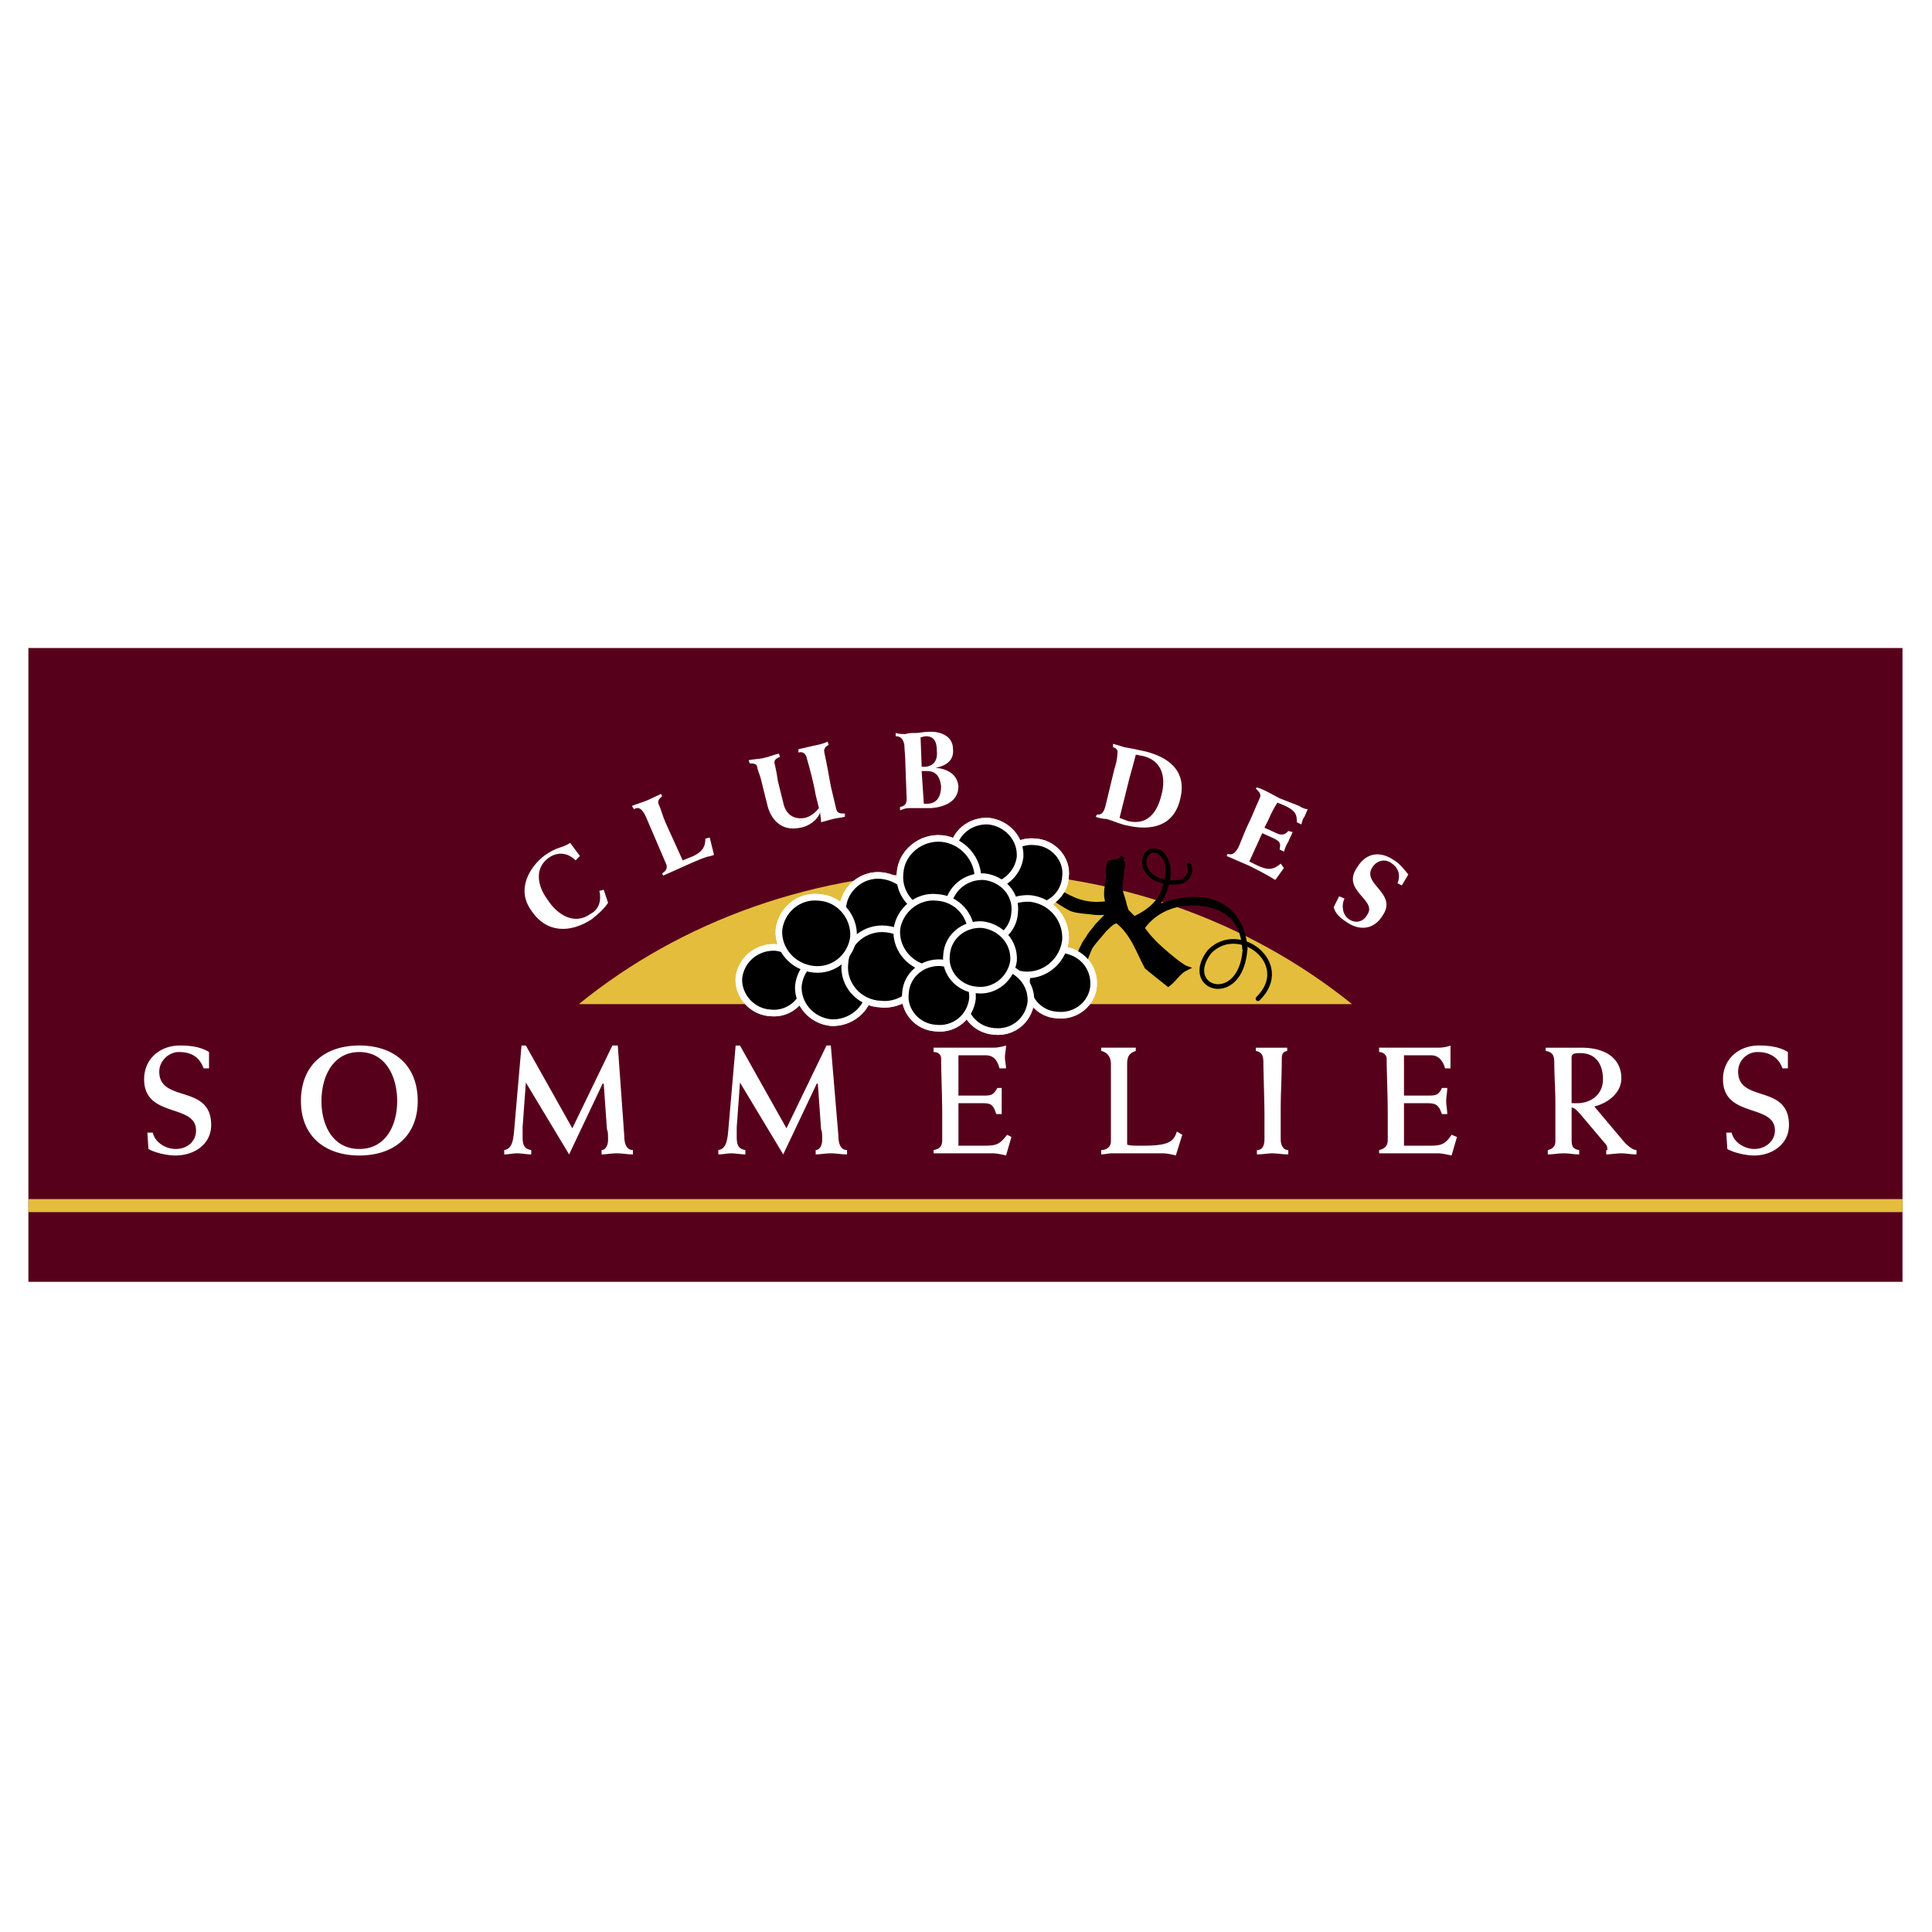 <svg xmlns="http://www.w3.org/2000/svg" width="2500" height="2500" viewBox="0 0 192.756 192.756"><path fill-rule="evenodd" clip-rule="evenodd" fill="#fff" d="M0 0h192.756v192.756H0V0z"/><path fill-rule="evenodd" clip-rule="evenodd" fill="#fff" d="M2.834 64.434h187.088v63.888H2.834V64.434z"/><path fill-rule="evenodd" clip-rule="evenodd" fill="#57001c" d="M2.834 127.889h186.978V64.652H2.834v63.237z"/><path d="M134.896 100.182c-10.25-8.258-23.736-13.256-38.626-13.256-14.889 0-28.375 4.998-38.518 13.256h77.144zM2.834 120.934h186.978v-1.303H2.834v1.303z" fill-rule="evenodd" clip-rule="evenodd" fill="#e4bd3c"/><path d="M20.853 106.592h-.54c-.432-1.195-1.295-1.631-2.481-1.631-.971 0-1.942.869-1.942 1.957 0 3.15 5.179 1.195 5.179 5.324 0 1.955-1.727 3.041-3.561 3.041-.971 0-2.158-.326-2.697-.65l-.108-1.631h.54c.216.979 1.295 1.631 2.266 1.631 1.187 0 2.05-.762 2.05-1.848 0-2.717-5.179-1.195-5.179-5.107 0-2.064 1.618-3.367 3.561-3.367.971 0 2.05.107 2.913.65v1.631h-.001zM35.85 104.311c3.453 0 5.826 1.955 5.826 5.541 0 3.477-2.374 5.432-5.826 5.432-3.453 0-5.826-1.955-5.826-5.432 0-3.586 2.373-5.541 5.826-5.541zm0 10.322c2.589 0 3.776-2.283 3.776-4.781 0-2.5-1.187-4.891-3.776-4.891s-3.776 2.391-3.776 4.891c0 2.498 1.187 4.781 3.776 4.781zM61.097 104.311h.539l.647 9.018c0 .76.216 1.412.863 1.412v.436c-.54 0-1.079-.109-1.618-.109-.54 0-1.079.109-1.511.109v-.436c.432 0 .647-.543.647-.979 0-.543 0-.869-.108-1.086l-.323-4.562h-.108l-3.345 7.062-4.315-7.172-.324 4.455v.979c0 .869.215 1.195.863 1.303v.436c-.432 0-.972-.109-1.403-.109-.432 0-.863.109-1.295.109v-.436c.647-.107.863-.652.971-1.738l.755-8.691h.432l4.639 8.258 3.994-8.259zM82.46 104.311h.431l.756 9.018c0 .76.216 1.412.863 1.412v.436c-.54 0-1.079-.109-1.619-.109-.539 0-1.079.109-1.51.109v-.436c.432 0 .647-.543.647-.979 0-.543 0-.869-.108-1.086l-.324-4.562h-.108l-3.345 7.062-4.315-7.172-.324 4.455v.979c0 .869.216 1.195.863 1.303v.436c-.432 0-.971-.109-1.402-.109-.432 0-.863.109-1.295.109v-.436c.647-.107.863-.652.971-1.738l.755-8.691h.432l4.639 8.258 3.993-8.259zM93.141 114.74c.647-.107.863-.434.863-.979v-2.498c0-2.064-.108-4.238-.108-5.65 0-.326-.215-.652-.755-.652v-.434h6.042c.324 0 .863-.109 1.188-.217 0 .434-.109.76-.109 1.195 0 .324.109.76.109 1.086h-.648c-.215-.762-.539-1.305-1.402-1.305h-2.698v4.021h2.374c.863 0 1.08 0 1.512-.762h.432V111.153H99.4c-.322-.977-.539-1.086-1.402-1.086h-2.374v4.238h2.59c1.186 0 1.51-.109 2.266-1.088l.432.219-.539 1.846c-.432-.107-.973-.217-1.404-.217h-5.826v-.325h-.002zM109.865 114.74c.539 0 .971-.326.971-.869v-7.715c0-.76-.432-1.195-.971-1.303v-.326h3.452v.326c-.646.217-.861.543-.861 1.303v8.041c.322.109.539.109 1.617.109 2.59 0 3.021-.436 3.346-1.414l.539.326-.648 2.064c-.432-.107-.863-.217-1.402-.217h-4.963c-.324 0-.756.109-1.078.109v-.434h-.002zM128.422 104.854c-.539.107-.539.434-.539.977 0 1.521-.107 3.26-.107 4.891v2.934c0 .543.215 1.086.756 1.086v.436c-.541 0-1.08-.109-1.619-.109-.432 0-.971.109-1.51.109v-.436c.539 0 .754-.434.754-1.086v-2.174c0-1.846-.107-4.455-.107-5.432 0-.652-.107-1.088-.756-1.195v-.326h3.129v.325h-.001zM137.594 114.74c.539-.107.863-.434.863-.979v-2.498c0-2.064-.109-4.238-.109-5.65 0-.326-.322-.652-.754-.652v-.434h5.934c.432 0 .971-.109 1.188-.217v2.281h-.541c-.215-.762-.646-1.305-1.402-1.305h-2.697v4.021h2.266c.863 0 1.188 0 1.512-.762h.539c0 .436-.107.869-.107 1.305 0 .434.107.869.107 1.303h-.539c-.324-.977-.648-1.086-1.512-1.086h-2.266v4.238h2.59c1.078 0 1.51-.109 2.158-1.088l.539.219-.539 1.846c-.539-.107-.971-.217-1.402-.217h-5.826v-.325h-.002zM154.424 114.74c.432-.107.756-.326.756-.869v-3.91c0-1.305-.107-2.609-.107-3.912 0-.652-.107-1.088-.863-1.195v-.326h3.561c2.697 0 3.992 1.303 3.992 3.043 0 1.52-1.402 2.498-2.697 2.824l3.02 3.586c.217.217.756.76 1.188.76v.436c-.539 0-1.078-.109-1.51-.109-.539 0-1.08.109-1.512.109v-.436c.109 0 .109 0 .109-.107 0-.109 0-.326-.217-.545l-2.48-2.934c-.217-.217-.541-.652-.863-.652v3.043c0 .652 0 1.088.754 1.195v.436c-.539 0-.971-.109-1.51-.109-.646 0-1.078.109-1.619.109v-.437h-.002zm2.375-4.672h.539c1.402 0 2.59-.869 2.59-2.391 0-1.412-.648-2.607-2.266-2.607-.432 0-.863 0-.863.436v4.562zM178.377 106.592h-.539c-.432-1.195-1.402-1.631-2.482-1.631a1.94 1.94 0 0 0-1.941 1.957c0 3.15 5.07 1.195 5.07 5.324 0 1.955-1.727 3.041-3.453 3.041-.971 0-2.156-.326-2.697-.65l-.107-1.631h.539c.217.979 1.295 1.631 2.266 1.631 1.08 0 2.051-.762 2.051-1.848 0-2.717-5.18-1.195-5.18-5.107 0-2.064 1.619-3.367 3.562-3.367.971 0 2.049.107 2.912.65v1.631h-.001z" fill-rule="evenodd" clip-rule="evenodd" fill="#fff"/><path d="M105.441 101.268c1.941.217 3.561-1.195 3.668-2.934.107-1.848-1.188-3.368-3.129-3.586-1.834-.108-3.453 1.195-3.561 3.043-.107 1.738 1.188 3.367 3.022 3.477zM102.744 90.511c1.834.108 3.453-1.195 3.561-3.042.215-1.738-1.188-3.368-3.021-3.477-1.834-.217-3.453 1.195-3.668 2.934-.108 1.846 1.294 3.367 3.128 3.585z" fill-rule="evenodd" clip-rule="evenodd" fill="#fff" stroke="#fff" stroke-width=".659" stroke-miterlimit="2.613"/><path d="M102.096 97.248c2.158.217 3.992-1.414 4.209-3.478a3.937 3.937 0 0 0-3.561-4.128c-2.158-.109-3.992 1.412-4.209 3.476-.215 2.065 1.404 3.911 3.561 4.13zM76.849 101.051c1.834.217 3.453-1.195 3.561-2.934.216-1.848-1.187-3.369-3.021-3.586-1.834-.108-3.453 1.196-3.668 3.043-.108 1.738 1.294 3.367 3.128 3.477z" fill-rule="evenodd" clip-rule="evenodd" fill="#fff" stroke="#fff" stroke-width=".659" stroke-miterlimit="2.613"/><path d="M82.891 102.027c1.942.109 3.668-1.303 3.885-3.15.107-1.848-1.295-3.585-3.237-3.694-1.942-.217-3.668 1.196-3.884 3.151-.108 1.848 1.294 3.477 3.236 3.693zM99.184 102.898c1.834.217 3.453-1.088 3.668-2.934.107-1.848-1.295-3.369-3.129-3.586-1.834-.109-3.453 1.195-3.56 3.041-.216 1.739 1.187 3.37 3.021 3.479zM98.104 88.446c1.836.217 3.453-1.195 3.67-2.934.107-1.847-1.295-3.368-3.129-3.585-1.835-.108-3.454 1.195-3.561 2.934-.216 1.847 1.186 3.476 3.02 3.585zM87.423 94.531c2.05.217 3.776-1.303 3.992-3.259.108-1.956-1.402-3.694-3.452-3.912-1.942-.217-3.776 1.304-3.884 3.259-.216 1.957 1.294 3.803 3.344 3.912z" fill-rule="evenodd" clip-rule="evenodd" fill="#fff" stroke="#fff" stroke-width=".659" stroke-miterlimit="2.613"/><path d="M93.357 91.163c2.158.217 3.993-1.304 4.208-3.368.107-2.064-1.51-3.912-3.56-4.129-2.158-.217-4.1 1.413-4.208 3.477-.216 2.064 1.402 3.911 3.56 4.02zM87.854 100.182c2.05.217 3.992-1.305 4.1-3.369.216-2.173-1.403-3.911-3.561-4.129-2.05-.217-3.992 1.304-4.1 3.477-.215 2.064 1.404 3.911 3.561 4.021z" fill-rule="evenodd" clip-rule="evenodd" fill="#fff" stroke="#fff" stroke-width=".659" stroke-miterlimit="2.613"/><path d="M81.165 96.703c2.051.219 3.777-1.303 3.992-3.259.108-1.956-1.402-3.802-3.453-3.912-2.05-.217-3.776 1.304-3.992 3.26-.107 1.956 1.403 3.694 3.453 3.911zM97.672 93.988c1.836.217 3.453-1.086 3.561-2.934.217-1.848-1.186-3.368-3.02-3.586-1.835-.108-3.453 1.195-3.669 3.042-.108 1.739 1.294 3.369 3.128 3.478z" fill-rule="evenodd" clip-rule="evenodd" fill="#fff" stroke="#fff" stroke-width=".659" stroke-miterlimit="2.613"/><path d="M92.925 96.703c2.05.109 3.776-1.303 3.992-3.259.108-2.064-1.402-3.802-3.453-3.912-1.942-.217-3.776 1.304-3.992 3.26-.107 1.956 1.403 3.694 3.453 3.911z" fill-rule="evenodd" clip-rule="evenodd" fill="#fff" stroke="#fff" stroke-width=".659" stroke-miterlimit="2.613"/><path d="M93.357 102.57c1.834.219 3.453-1.086 3.668-2.932.107-1.848-1.295-3.369-3.129-3.586-1.834-.109-3.452 1.195-3.56 3.041-.216 1.741 1.187 3.37 3.021 3.477z" fill-rule="evenodd" clip-rule="evenodd" fill="#fff" stroke="#fff" stroke-width=".659" stroke-miterlimit="2.613"/><path d="M97.457 98.77c1.834.217 3.453-1.195 3.668-2.935.107-1.847-1.295-3.368-3.129-3.585-1.833-.108-3.453 1.195-3.56 3.042-.216 1.737 1.187 3.368 3.021 3.478z" fill-rule="evenodd" clip-rule="evenodd" fill="#fff" stroke="#fff" stroke-width=".659" stroke-miterlimit="2.613"/><path d="M60.234 88.772l.431 1.305c-.431.651-1.079 1.195-1.618 1.629-2.158 1.412-4.532 1.412-6.042-.869-1.511-2.065-.216-4.346 1.402-5.542 1.294-.869 1.618-.651 2.481-1.195l.971 1.304-.432.435c-.755-.761-1.727-.869-2.589-.326-1.619 1.086-1.187 2.934-.216 4.238.971 1.521 2.697 2.607 4.315 1.412.863-.435 1.079-1.412.863-2.282l.434-.109zM70.807 83.557l.432 1.738-.323.109c-.647.108-1.295.435-1.834.652l-2.913 1.304-.108-.217c.324-.217.54-.435.432-.87l-2.05-4.78c-.432-.978-.863-.978-1.187-.761l-.216-.326c.54-.217.971-.326 1.51-.543.432-.217.971-.435 1.403-.652l.108.218c-.216.217-.54.435-.324.869s.324.978.647 1.738l1.726 3.803 1.079-.435c.863-.435 1.187-.87 1.187-1.739l.431-.108zM74.691 75.843c.54-.109 1.079-.109 1.511-.218.54-.108.971-.326 1.51-.435l.108.327c-.324.108-.647.326-.54.651.108.435.216.978.324 1.738l.539 2.173c.216 1.086.971 1.739 2.158 1.521.54-.108 1.079-.543 1.402-.978l-.323-1.304c-.216-1.304-.647-2.825-.863-3.586-.108-.651-.54-.76-.863-.651v-.327c.432-.108.971-.217 1.403-.326.54-.108 1.079-.217 1.511-.435l.108.326c-.216.108-.54.326-.432.761.216.978.432 2.172.647 3.368l.54 2.282c.108.435.432.435.863.435v.326c-.431.108-.755.108-1.187.217-.431.109-.755.217-1.187.326 0-.435-.108-.761-.108-1.086v.108c-.216.761-1.187 1.412-1.942 1.521-1.942.435-3.021-.87-3.345-2.391l-.54-2.173c-.107-.543-.323-.978-.431-1.413 0-.435-.432-.435-.755-.435l-.108-.322zM89.796 80.515c.432-.109.755-.218.647-1.195l-.108-2.934c0-.869-.108-1.738-.108-2.064-.108-.652-.432-.869-.863-.869v-.326c.323.108.647.108.971.108.324-.108.647-.108 1.079-.108.324 0 .756-.108 1.079-.108 1.187-.109 2.59.325 2.59 1.738.107 1.087-.647 1.63-1.727 1.847 1.187.109 2.158.652 2.266 1.847 0 1.521-1.402 2.065-2.697 2.173H90.66c-.324 0-.54.108-.863.217v-.326h-.001zm2.374-.326h.323c1.079 0 1.402-.869 1.402-1.739-.107-.869-.431-1.521-1.402-1.521h-.539l.216 3.26zm-.215-3.694h.432c.863-.109 1.187-.761 1.079-1.63 0-.761-.216-1.412-1.079-1.412-.216 0-.432.108-.54.108l.108 2.934zM111.051 74.213c.432.109.756.217 1.08.326.646.109 1.186.217 2.158.435 2.156.543 4.207 1.847 3.451 4.781-.646 2.716-2.912 3.151-5.285 2.607-.648-.108-1.295-.435-2.051-.652-.324 0-.863-.109-1.078-.217l.107-.218c.322 0 .646 0 .863-.869l.863-3.585c.215-.652.322-1.195.322-1.63.109-.326-.107-.542-.432-.652v-.326h.002zm.648 7.388c.324.109.539.218.863.326 1.941.435 2.912-.869 3.344-2.717.432-1.738 0-3.368-1.941-3.802-.217 0-.432-.109-.648-.109-.215.869-.432 1.63-.646 2.39l-.972 3.912zM124.646 85.947l.863.435c.971.435 1.51.435 2.266-.217l.322.435-.861 1.195c-.863-.543-1.727-.978-2.59-1.413l-2.266-.978.107-.218c.324.109.646.109 1.078-.652l.756-1.847c.539-1.086.863-1.956 1.402-3.151.107-.326-.107-.543-.432-.869l.109-.108c.754.217 1.402.651 2.266 1.086l1.941.76c.324.218.646.326.863.326-.107.218-.217.543-.324.761-.215.217-.215.543-.324.761l-.432-.218c0-.761-.107-1.195-1.402-1.738l-.539-.217c-.215.326-.539.87-.863 1.63l-.432.87 1.188.542c.432.218.863.218 1.188-.217l.43.109c-.107.326-.322.651-.43.978-.217.326-.324.652-.434.978l-.43-.218c.107-.543.107-.76-.541-1.086l-1.186-.543c-.217.435-.432.978-.648 1.413l-.645 1.411zM134.141 89.642c-.324.651-.215 1.629.432 2.064.646.435 1.402.326 1.834-.435 1.078-1.521-2.697-2.391-.971-4.781.863-1.413 2.266-1.63 3.668-.652.539.326.971.869 1.402 1.413l-.646 1.086-.432-.217c.324-.761.107-1.521-.539-1.956-.648-.543-1.512-.326-1.943.326-1.186 1.738 2.59 2.607.973 4.889-.863 1.413-2.375 1.521-3.67.543-.539-.326-1.078-.869-1.186-1.412l.539-1.087.539.219z" fill-rule="evenodd" clip-rule="evenodd" fill="#fff"/><path d="M110.836 91.054c-.217 0-.863.76-1.402 1.304-.217.326-.539.652-.756.978-.215.435-.432.543-.646 1.086-.217.326-.324.76-.432 1.195a.233.233 0 0 1-.217.217c.217.109.539.218.863.435 0-.652.324-1.195.539-1.739.432-.652.971-1.195 1.402-1.738.324-.326.541-.543.863-.761.109 0 .324-.217.432-.108 1.512 1.195 2.051 2.934 2.914 4.563.107.109 2.158 1.738 2.158 1.738.432-.326.646-.65.971-.977s.432-.436.863-.652c-.648-.217-3.021-2.282-3.453-2.825-.539-.543-.971-1.195-1.402-1.847-.217-.217-.432-.217-.539-.435-.217-.217-.324-.326-.539-.543-.109-.109-.109-.327-.217-.544-.215-1.086-.539-1.304-.432-2.39.107-.326.107-1.195.217-1.521.107-.87-.432-.218 0-.978-.324.543-.648.326-1.295.543-.432.869 0 .869-.217 1.847-.107.761-.324 1.63.107 2.282-.322-.108-.539 0-.863 0-2.156.108-3.344-.869-4.314-1.304-.217 0-.539.326-.432.543 0 .218 1.617 1.195 1.941 1.304.648.218 1.402.218 2.158.326s2.267-.107 1.728.001z" fill-rule="evenodd" clip-rule="evenodd"/><path d="M110.836 91.054c-.217 0-.863.76-1.402 1.304-.217.326-.539.652-.756.978-.215.435-.432.543-.646 1.086-.217.326-.324.76-.432 1.195 0 0-.109.217-.217.217.217.109.539.218.863.435 0-.652.324-1.195.539-1.739.432-.652.971-1.195 1.402-1.738.324-.326.541-.543.863-.761.109 0 .324-.217.432-.108 1.512 1.195 2.051 2.934 2.914 4.563.107.109 2.158 1.738 2.158 1.738.432-.326.646-.65.971-.977s.432-.436.863-.652c-.648-.217-3.021-2.282-3.453-2.825-.539-.543-.971-1.195-1.402-1.847-.217-.217-.432-.217-.539-.435-.217-.217-.324-.326-.539-.543-.109-.109-.109-.327-.217-.544-.217-1.086-.539-1.304-.432-2.39.107-.326.107-1.195.215-1.521.109-.87-.43-.218 0-.978-.322.543-.646.326-1.293.543-.432.869 0 .869-.217 1.847-.107.761-.324 1.63.107 2.282-.322-.108-.539 0-.863 0-2.156.108-3.344-.869-4.314-1.304-.217 0-.539.326-.432.543 0 .218 1.617 1.195 1.941 1.304.648.218 1.402.218 2.158.326s2.267-.107 1.728.001z" fill="none" stroke="#000" stroke-width=".422" stroke-miterlimit="2.613"/><path d="M113.209 92.576c-.215-.109-.754 0-.863-.435-.107-.327 2.914-.87 3.777-3.369 1.078-3.259-.539-3.802-.539-3.802 2.156 1.303.646 5.649-2.375 7.606z" fill-rule="evenodd" clip-rule="evenodd" stroke="#000" stroke-width=".422" stroke-miterlimit="2.613"/><path d="M116.123 85.513c-.217-.435-.432-.652-1.08-.652-.432 0-.754.435-.863.87-.215.869.648 2.499 3.346 2.281.863 0 1.51-1.086 1.078-1.739" fill="none" stroke="#000" stroke-width=".422" stroke-linecap="round" stroke-miterlimit="2.613"/><path d="M124.215 94.748c-.107-1.63-.648-4.455-4.963-4.671-3.668-.109-5.395 2.281-5.719 3.259-.107.435-.539-.869-.648-1.195 3.885-3.26 10.898-3.912 11.33 2.607z" fill-rule="evenodd" clip-rule="evenodd" stroke="#000" stroke-width=".522" stroke-miterlimit="2.613"/><path d="M124.215 94.748c-.432 5.76-6.365 3.912-3.561.218 2.912-3.042 8.416 1.195 4.855 4.673" fill="none" stroke="#000" stroke-width=".466" stroke-linecap="round" stroke-miterlimit="2.613"/><path d="M105.441 101.268c1.941.217 3.561-1.195 3.668-2.934.107-1.848-1.188-3.368-3.129-3.586-1.834-.108-3.453 1.195-3.561 3.043-.107 1.738 1.188 3.367 3.022 3.477zM102.744 90.511c1.834.108 3.453-1.195 3.561-3.042.215-1.738-1.188-3.368-3.021-3.477-1.834-.217-3.453 1.195-3.668 2.934-.108 1.846 1.294 3.367 3.128 3.585z" fill-rule="evenodd" clip-rule="evenodd" stroke="#fff" stroke-width=".659" stroke-miterlimit="2.613"/><path d="M102.096 97.248c2.158.217 3.992-1.414 4.209-3.478a3.937 3.937 0 0 0-3.561-4.128c-2.158-.109-3.992 1.412-4.209 3.476-.215 2.065 1.404 3.911 3.561 4.13zM76.849 101.051c1.834.217 3.453-1.195 3.561-2.934.216-1.848-1.187-3.369-3.021-3.586-1.834-.108-3.453 1.196-3.668 3.043-.108 1.738 1.294 3.367 3.128 3.477z" fill-rule="evenodd" clip-rule="evenodd" stroke="#fff" stroke-width=".659" stroke-miterlimit="2.613"/><path d="M82.891 102.027c1.942.109 3.668-1.303 3.885-3.15.107-1.848-1.295-3.585-3.237-3.694-1.942-.217-3.668 1.196-3.884 3.151-.108 1.848 1.294 3.477 3.236 3.693zM99.184 102.898c1.834.217 3.453-1.088 3.668-2.934.107-1.848-1.295-3.369-3.129-3.586-1.834-.109-3.453 1.195-3.56 3.041-.216 1.739 1.187 3.37 3.021 3.479zM98.104 88.446c1.836.217 3.453-1.195 3.67-2.934.107-1.847-1.295-3.368-3.129-3.585-1.835-.108-3.454 1.195-3.561 2.934-.216 1.847 1.186 3.476 3.02 3.585zM87.423 94.531c2.05.217 3.776-1.303 3.992-3.259.108-1.956-1.402-3.694-3.452-3.912-1.942-.217-3.776 1.304-3.884 3.259-.216 1.957 1.294 3.803 3.344 3.912z" fill-rule="evenodd" clip-rule="evenodd" stroke="#fff" stroke-width=".659" stroke-miterlimit="2.613"/><path d="M93.357 91.163c2.158.217 3.993-1.304 4.208-3.368.107-2.064-1.51-3.912-3.56-4.129-2.158-.217-4.1 1.413-4.208 3.477-.216 2.064 1.402 3.911 3.56 4.02zM87.854 100.182c2.05.217 3.992-1.305 4.1-3.369.216-2.173-1.403-3.911-3.561-4.129-2.05-.217-3.992 1.304-4.1 3.477-.215 2.064 1.404 3.911 3.561 4.021z" fill-rule="evenodd" clip-rule="evenodd" stroke="#fff" stroke-width=".659" stroke-miterlimit="2.613"/><path d="M81.165 96.703c2.051.219 3.777-1.303 3.992-3.259.108-1.956-1.402-3.802-3.453-3.912-2.05-.217-3.776 1.304-3.992 3.26-.107 1.956 1.403 3.694 3.453 3.911zM97.672 93.988c1.836.217 3.453-1.086 3.561-2.934.217-1.848-1.186-3.368-3.02-3.586-1.835-.108-3.453 1.195-3.669 3.042-.108 1.739 1.294 3.369 3.128 3.478z" fill-rule="evenodd" clip-rule="evenodd" stroke="#fff" stroke-width=".659" stroke-miterlimit="2.613"/><path d="M92.925 96.703c2.05.109 3.776-1.303 3.992-3.259.108-2.064-1.402-3.802-3.453-3.912-1.942-.217-3.776 1.304-3.992 3.26-.107 1.956 1.403 3.694 3.453 3.911z" fill-rule="evenodd" clip-rule="evenodd" stroke="#fff" stroke-width=".659" stroke-miterlimit="2.613"/><path d="M93.357 102.57c1.834.219 3.453-1.086 3.668-2.932.107-1.848-1.295-3.369-3.129-3.586-1.834-.109-3.452 1.195-3.56 3.041-.216 1.741 1.187 3.37 3.021 3.477z" fill-rule="evenodd" clip-rule="evenodd" stroke="#fff" stroke-width=".659" stroke-miterlimit="2.613"/><path d="M97.457 98.77c1.834.217 3.453-1.195 3.668-2.935.107-1.847-1.295-3.368-3.129-3.585-1.833-.108-3.453 1.195-3.56 3.042-.216 1.737 1.187 3.368 3.021 3.478z" fill-rule="evenodd" clip-rule="evenodd" stroke="#fff" stroke-width=".659" stroke-miterlimit="2.613"/></svg>